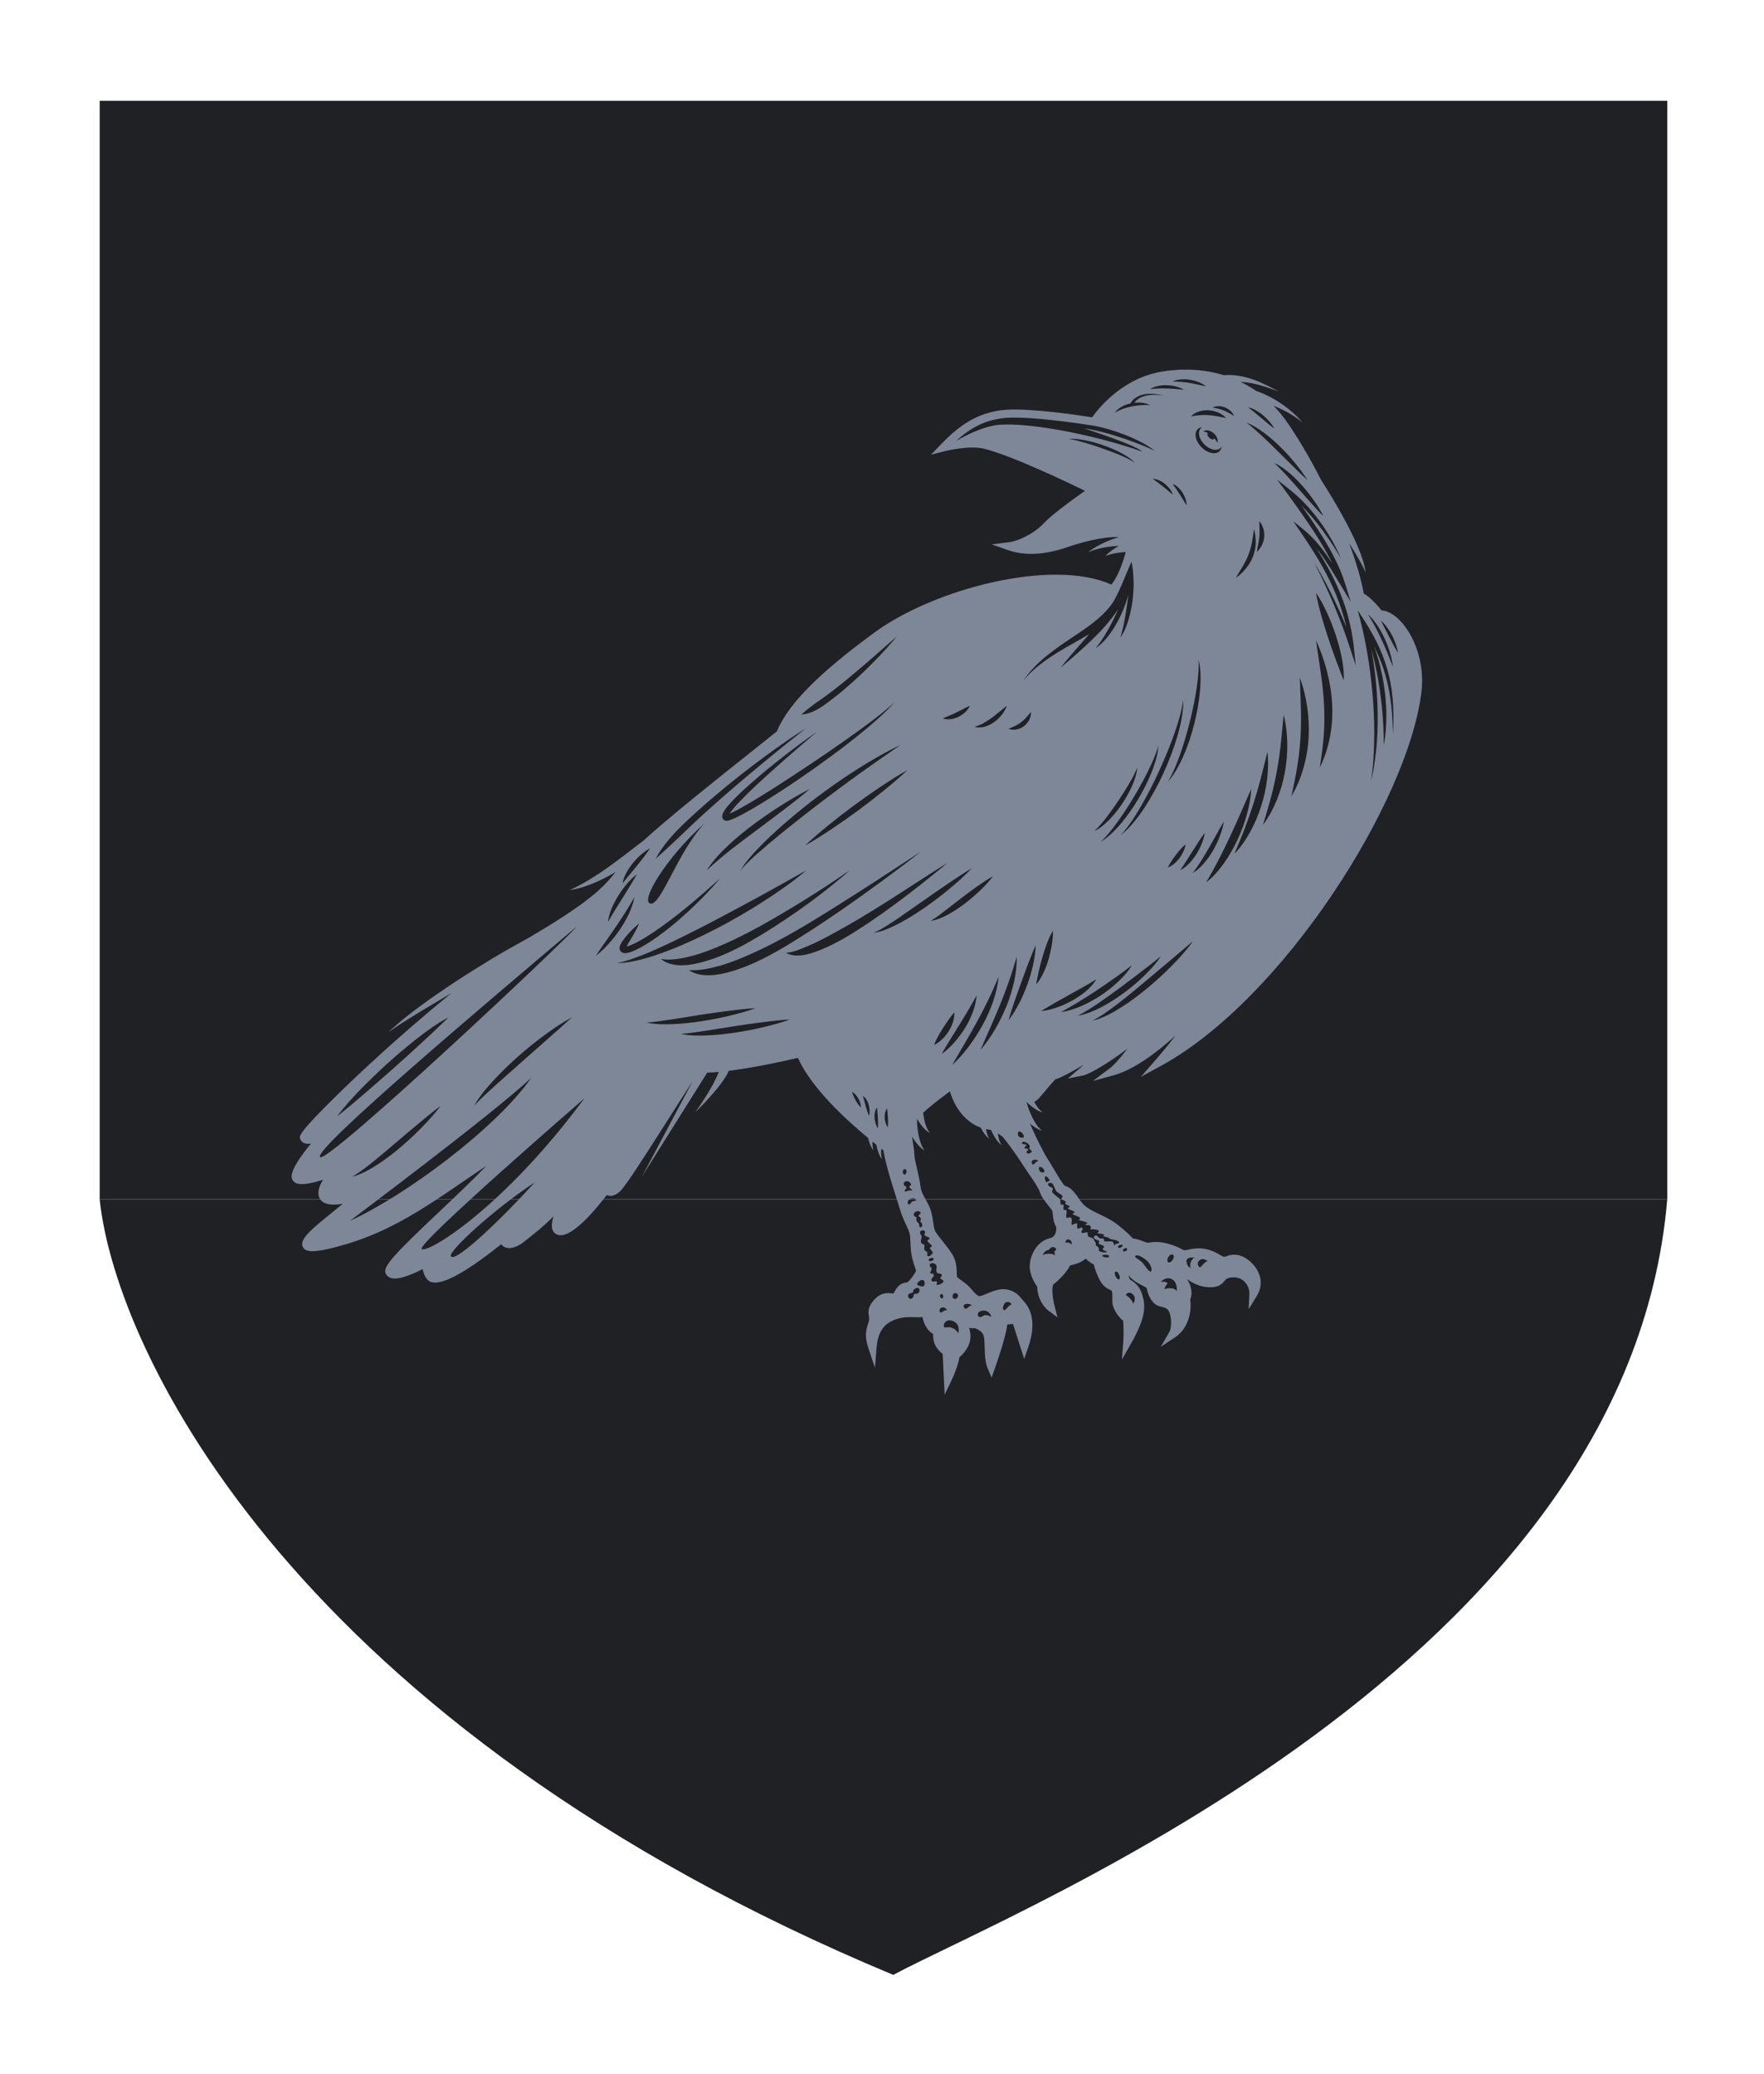 <svg width="74" height="87" viewBox="0 0 74 87" fill="none" xmlns="http://www.w3.org/2000/svg">
<g filter="url(#filter0_d)">
<rect x="4.182" y="0.228" width="65.76" height="46.081" fill="#202125"/>
<path d="M37.472 78.837C12.483 68.428 4.866 52.815 4.181 46.309H69.941C68.297 65.826 42.815 75.991 37.472 78.837Z" fill="#202125"/>
<path d="M47.86 41.168L48.692 40.714C53.819 37.917 59.08 29.608 59.63 25.021C59.783 23.744 59.285 22.594 58.722 22.021C58.469 21.762 58.2 21.616 57.956 21.604C57.825 21.44 57.496 21.052 57.21 20.895C57.093 20.258 56.874 19.529 56.593 18.773C56.654 18.872 56.715 18.971 56.776 19.071C56.959 19.376 57.141 19.68 57.288 20.009C57.24 19.649 57.113 19.303 56.976 18.97C56.908 18.802 56.831 18.639 56.755 18.475C56.675 18.313 56.596 18.152 56.512 17.993C56.344 17.675 56.17 17.361 55.988 17.053C55.806 16.745 55.62 16.44 55.428 16.142L55.427 16.143C54.949 15.208 54.439 14.344 53.973 13.679C53.807 13.443 53.626 13.226 53.433 13.026C53.456 13.035 53.478 13.043 53.502 13.052C53.704 13.135 53.903 13.231 54.094 13.342C54.285 13.453 54.47 13.576 54.638 13.724C54.499 13.549 54.335 13.391 54.162 13.245C53.989 13.098 53.805 12.964 53.611 12.841C53.417 12.719 53.214 12.608 52.998 12.514C52.9 12.471 52.799 12.432 52.695 12.398C52.487 12.253 52.269 12.126 52.042 12.016C52.192 12.024 52.345 12.043 52.495 12.072C52.69 12.11 52.884 12.163 53.077 12.223C53.269 12.284 53.459 12.355 53.65 12.423C53.47 12.33 53.292 12.233 53.108 12.145C52.924 12.056 52.736 11.975 52.539 11.908C52.164 11.78 51.755 11.702 51.335 11.738C50.554 11.497 49.694 11.438 48.79 11.579C47.093 11.842 46.074 13.137 45.816 13.504C45.323 13.426 43.315 13.123 42.249 13.186C40.97 13.261 40.157 13.93 39.471 14.641L39.055 15.072L39.634 14.924C39.645 14.921 40.675 14.663 41.302 14.826C42.488 15.133 44.754 16.215 45.517 16.587C45.071 16.901 44.129 17.579 43.801 17.935C43.393 18.378 42.728 18.695 42.32 18.745L41.6 18.835L42.286 19.075C42.984 19.319 43.815 19.28 44.754 18.957C45.303 18.769 46.221 18.503 46.946 18.528C46.903 18.541 46.859 18.554 46.817 18.567C46.604 18.636 46.399 18.719 46.203 18.817C46.008 18.915 45.817 19.025 45.651 19.163C45.847 19.074 46.052 19.019 46.258 18.977C46.465 18.937 46.673 18.911 46.88 18.901C46.897 18.9 46.914 18.9 46.931 18.9C46.722 19.02 46.528 19.16 46.365 19.323C46.62 19.225 46.883 19.179 47.144 19.161C47.17 19.159 47.197 19.159 47.224 19.157C47.094 19.651 46.865 20.241 46.621 20.52C44.14 19.405 39.191 20.691 36.668 22.542C34.326 24.259 33.064 25.538 32.589 26.677C32.369 26.857 32.01 27.142 31.563 27.498C30.205 28.576 28.134 30.221 27 31.254L27 31.253L26.262 31.82C26.015 32.008 25.767 32.194 25.514 32.374C25.262 32.556 25.002 32.726 24.738 32.889C24.471 33.051 24.198 33.201 23.908 33.333C24.224 33.29 24.533 33.193 24.83 33.075C25.128 32.956 25.416 32.813 25.692 32.653C25.738 32.626 25.783 32.599 25.828 32.571C25.328 33.217 24.676 33.88 22.121 35.37C22.121 35.37 22.12 35.37 22.12 35.37C21.609 35.649 21.097 35.938 20.596 36.241C20.094 36.544 19.596 36.855 19.107 37.178C18.617 37.502 18.132 37.832 17.659 38.18C17.185 38.527 16.722 38.892 16.294 39.294C16.775 38.959 17.273 38.653 17.772 38.349C18.162 38.114 18.554 37.882 18.947 37.651C17.755 38.615 16.667 39.579 16.064 40.125C15.133 40.967 14.255 41.804 13.591 42.479C12.51 43.577 12.549 43.669 12.598 43.785C12.632 43.868 12.697 43.927 12.785 43.956C12.861 43.982 12.952 43.981 13.048 43.965C12.631 44.469 12.178 45.102 12.239 45.408C12.257 45.497 12.314 45.572 12.398 45.616C12.629 45.739 13.131 45.622 13.551 45.485C13.388 45.746 13.275 46.057 13.431 46.302C13.591 46.552 13.995 46.558 14.38 46.493C14.199 46.642 13.976 46.825 13.707 47.042C12.915 47.682 12.563 48.035 12.707 48.31C12.824 48.533 13.177 48.588 14.567 48.174C16.422 47.621 17.927 46.59 19.384 45.592C19.717 45.363 20.057 45.131 20.401 44.903C19.849 45.482 19.12 46.171 18.449 46.806C16.519 48.63 16.05 49.128 16.178 49.415C16.219 49.506 16.294 49.572 16.396 49.605C16.723 49.71 17.357 49.426 17.734 49.23C17.75 49.358 17.798 49.506 17.909 49.651C17.953 49.707 18.037 49.779 18.187 49.795C18.82 49.866 20.164 48.883 21.026 48.188C21.075 48.257 21.135 48.294 21.179 48.314C21.441 48.43 21.793 48.25 22.015 48.06C22.064 48.018 22.132 47.965 22.211 47.904C22.446 47.719 22.802 47.441 23.218 47.022C23.125 47.322 23.113 47.582 23.264 47.716C23.322 47.766 23.422 47.824 23.576 47.807C24.158 47.745 25.053 46.652 25.453 46.125C25.475 46.136 25.497 46.145 25.522 46.151C25.671 46.19 25.837 46.128 26.016 45.965C26.234 45.767 27.022 44.539 28.111 42.827C28.468 42.266 28.812 41.725 29.059 41.348L26.931 45.351L29.668 40.991C29.817 40.988 29.98 40.978 30.152 40.962C30.123 41.042 30.088 41.124 30.05 41.204C29.972 41.37 29.884 41.535 29.788 41.697C29.599 42.023 29.39 42.341 29.169 42.651C29.442 42.385 29.704 42.108 29.954 41.816C30.08 41.67 30.2 41.518 30.314 41.358C30.408 41.222 30.501 41.086 30.573 40.916C31.601 40.788 32.822 40.527 33.472 40.372C34.048 41.655 35.506 42.977 36.419 43.734C36.426 43.763 36.432 43.793 36.44 43.822C36.482 43.978 36.543 44.132 36.64 44.255C36.602 44.132 36.596 44.008 36.603 43.886C36.658 43.931 36.712 43.974 36.761 44.014C36.773 44.075 36.786 44.135 36.802 44.195C36.844 44.351 36.906 44.505 37.002 44.627C36.957 44.479 36.956 44.329 36.971 44.182C37.002 44.206 37.03 44.228 37.055 44.249C37.186 44.948 37.441 45.744 37.613 46.276C37.67 46.452 37.719 46.605 37.749 46.711C37.824 46.974 37.932 47.207 38.019 47.395C38.079 47.525 38.131 47.638 38.152 47.716C38.182 47.826 38.185 47.904 38.19 48.046C38.194 48.149 38.2 48.276 38.216 48.463C38.242 48.748 38.32 48.971 38.376 49.135C38.398 49.197 38.425 49.274 38.427 49.305C38.398 49.401 38.167 49.719 38.084 49.774C38.063 49.788 38.046 49.791 38.004 49.798C37.932 49.809 37.833 49.825 37.718 49.922C37.632 49.994 37.578 50.089 37.535 50.165C37.518 50.195 37.493 50.239 37.476 50.259C37.461 50.258 37.439 50.255 37.421 50.252C37.255 50.231 36.945 50.19 36.638 50.557C36.396 50.848 36.425 51.042 36.45 51.199C36.463 51.285 36.473 51.353 36.439 51.449C36.303 51.841 36.273 52.085 36.441 52.585L36.705 53.374L36.771 52.544C36.823 51.886 37.06 51.527 37.563 51.346C37.868 51.236 38.122 51.243 38.368 51.25C38.483 51.253 38.595 51.256 38.704 51.246C38.726 51.416 38.798 51.594 38.909 51.742C38.981 51.837 39.062 51.909 39.146 51.953C39.131 52.383 39.307 52.593 39.546 52.795L39.628 54.504L39.919 53.895C39.93 53.872 40.176 53.354 40.251 52.929C40.569 52.647 40.836 52.232 40.652 51.697C40.733 51.715 40.816 51.722 40.894 51.708C40.983 51.74 41.203 51.837 41.261 52.018C41.299 52.136 41.303 52.326 41.308 52.526C41.315 52.809 41.322 53.128 41.427 53.38L41.597 53.787L41.744 53.371C41.827 53.137 42.198 52.07 42.255 51.557C42.327 51.551 42.414 51.543 42.496 51.534C42.566 51.761 42.692 52.157 42.809 52.515L42.966 52.995L43.132 52.518C43.571 51.251 43.081 50.724 42.92 50.551C42.911 50.541 42.904 50.534 42.898 50.527C42.886 50.512 42.873 50.497 42.86 50.48C42.755 50.35 42.579 50.133 42.186 50.08C41.928 50.045 41.653 50.159 41.41 50.259C41.303 50.304 41.142 50.372 41.092 50.365C40.999 50.353 40.917 50.264 40.791 50.12C40.746 50.069 40.7 50.016 40.648 49.962C40.555 49.867 40.444 49.788 40.347 49.718C40.273 49.666 40.162 49.587 40.147 49.556C40.14 49.528 40.139 49.465 40.137 49.404C40.133 49.225 40.127 48.954 39.995 48.696C39.903 48.515 39.724 48.291 39.55 48.073C39.414 47.902 39.26 47.709 39.222 47.62C39.183 47.529 39.167 47.414 39.149 47.281C39.128 47.126 39.104 46.952 39.038 46.751C38.985 46.586 38.907 46.447 38.831 46.314C38.731 46.137 38.637 45.969 38.613 45.755C38.589 45.534 38.524 45.257 38.467 45.013C38.416 44.795 38.364 44.571 38.362 44.473C38.361 44.335 38.33 44.136 38.291 43.884C38.281 43.819 38.271 43.748 38.26 43.678C38.309 43.756 38.362 43.832 38.418 43.905C38.523 44.039 38.639 44.174 38.784 44.26C38.683 44.128 38.631 43.974 38.585 43.82C38.541 43.666 38.511 43.508 38.492 43.351C38.474 43.208 38.467 43.066 38.471 42.929C38.514 43.002 38.56 43.074 38.61 43.144C38.721 43.296 38.853 43.44 39.013 43.528C38.898 43.388 38.837 43.222 38.794 43.056C38.763 42.931 38.743 42.803 38.727 42.673C39.028 42.396 39.383 42.128 39.64 41.933C39.723 41.87 39.791 41.819 39.848 41.775C40.163 42.823 40.826 43.185 41.142 43.301C41.16 43.335 41.178 43.37 41.198 43.403C41.279 43.542 41.378 43.676 41.503 43.769C41.423 43.642 41.384 43.501 41.36 43.36L41.576 43.398C41.617 43.49 41.661 43.582 41.712 43.67C41.792 43.809 41.892 43.943 42.017 44.036C41.934 43.904 41.895 43.758 41.871 43.612C41.867 43.588 41.864 43.563 41.862 43.539C41.894 43.562 41.924 43.584 41.951 43.603C41.994 43.633 42.044 43.669 42.056 43.68C42.145 43.774 42.588 44.356 42.859 44.785C42.951 44.931 43.057 45.085 43.159 45.234C43.36 45.527 43.569 45.83 43.622 46.002C43.68 46.191 43.839 46.39 43.978 46.566C44.044 46.648 44.133 46.759 44.149 46.801C44.152 46.827 44.155 46.856 44.158 46.889C44.173 47.045 44.195 47.274 44.311 47.477C44.325 47.869 44.109 47.922 44.036 47.94C43.656 48.033 43.364 48.351 43.238 48.813C43.137 49.185 43.228 49.575 43.511 49.971C43.527 50.627 43.957 50.955 43.975 50.969L44.362 51.257L44.241 50.79C44.135 50.382 44.116 49.923 44.202 49.863C44.403 49.722 44.767 49.339 44.892 49.078C45.196 49.018 45.409 48.91 45.544 48.795C45.638 48.885 45.764 48.986 45.889 49.043C45.91 49.158 45.965 49.332 46.083 49.594C46.241 49.946 46.433 50.039 46.56 50.1C46.619 50.129 46.633 50.137 46.637 50.148C46.667 50.224 46.665 50.333 46.663 50.44C46.661 50.54 46.658 50.645 46.682 50.741C46.73 50.938 46.892 51.216 47.117 51.401C47.127 51.562 47.147 51.953 47.122 52.272L47.064 53.026L47.439 52.37C48.102 51.211 48.048 50.752 47.919 50.312C47.808 49.936 47.591 49.793 47.462 49.707C47.439 49.693 47.409 49.672 47.402 49.666C47.384 49.642 47.36 49.574 47.336 49.482C47.382 49.539 47.434 49.603 47.509 49.666C47.645 49.781 47.825 49.873 47.957 49.94C48.006 49.965 48.065 49.995 48.093 50.013C48.1 50.031 48.11 50.07 48.117 50.099C48.146 50.21 48.189 50.378 48.315 50.552C48.459 50.751 48.599 50.783 48.722 50.811C48.799 50.829 48.866 50.844 48.956 50.906C49.14 51.031 49.179 51.651 49.056 51.867L48.697 52.491L49.297 52.093C49.914 51.682 49.99 50.891 49.929 50.516C50.053 50.198 49.947 49.867 49.792 49.649C50.014 49.809 50.322 49.982 50.719 49.994C51.103 50.005 51.235 49.886 51.358 49.739C51.429 49.656 51.48 49.595 51.7 49.58C51.898 49.566 52.066 49.624 52.2 49.754C52.355 49.906 52.419 50.114 52.412 50.255L52.382 50.913L52.727 50.352C52.913 50.05 52.939 49.72 52.803 49.4C52.638 49.01 52.256 48.715 51.983 48.654C51.726 48.597 51.572 48.651 51.461 48.69C51.395 48.713 51.37 48.721 51.342 48.715C51.293 48.703 51.238 48.671 51.169 48.631C51.047 48.559 50.881 48.461 50.608 48.397C50.289 48.323 50.002 48.383 49.813 48.423C49.762 48.434 49.699 48.447 49.684 48.447C49.667 48.443 49.617 48.417 49.577 48.396C49.449 48.33 49.256 48.229 48.922 48.149C48.584 48.068 48.378 48.096 48.241 48.115C48.18 48.124 48.136 48.13 48.109 48.122C48.07 48.111 48.017 48.09 47.96 48.069C47.822 48.016 47.669 47.957 47.532 47.954C47.434 47.849 47.218 47.632 46.908 47.389C46.632 47.174 46.391 47.059 46.157 46.948C46.02 46.884 45.879 46.816 45.728 46.728C45.469 46.577 45.378 46.445 45.262 46.278C45.207 46.198 45.145 46.108 45.06 46.009C44.905 45.828 44.807 45.785 44.713 45.754C44.674 45.741 44.66 45.737 44.613 45.678C44.514 45.555 44.342 45.264 44.19 45.007C44.093 44.844 44.002 44.69 43.929 44.576C43.751 44.3 43.424 43.623 43.306 43.352C43.273 43.275 43.239 43.202 43.204 43.127C43.225 43.144 43.245 43.162 43.266 43.178C43.402 43.281 43.549 43.38 43.711 43.425C43.579 43.325 43.489 43.189 43.405 43.052C43.322 42.914 43.253 42.769 43.194 42.623C43.14 42.49 43.096 42.354 43.064 42.221C43.125 42.28 43.188 42.339 43.254 42.392C43.401 42.511 43.565 42.616 43.742 42.66C43.595 42.554 43.494 42.41 43.41 42.26C43.401 42.244 43.393 42.228 43.385 42.212C43.4 42.208 43.415 42.202 43.429 42.195C43.525 42.146 43.624 42.027 43.804 41.81C43.926 41.663 44.076 41.483 44.265 41.277C44.518 41.203 45.018 40.926 45.461 40.664C45.408 40.713 45.35 40.764 45.288 40.817L44.793 41.24L45.431 41.113C45.706 41.058 46.54 40.567 47.299 39.984C47.029 40.337 46.745 40.668 46.559 40.808L45.852 41.34L46.706 41.108C47.576 40.871 48.551 40.127 49.31 39.441C49.077 39.747 48.801 40.088 48.481 40.455L47.86 41.168ZM43.678 38.404C43.875 38.285 44.066 38.173 44.259 38.063C44.451 37.953 44.644 37.845 44.836 37.738L45.413 37.417C45.605 37.309 45.795 37.202 45.987 37.074C45.878 37.28 45.709 37.446 45.535 37.593C45.358 37.739 45.167 37.866 44.968 37.976C44.769 38.086 44.562 38.18 44.347 38.256C44.132 38.331 43.909 38.393 43.678 38.404ZM43.096 37.299C43 37.563 42.889 37.821 42.76 38.072C42.63 38.321 42.488 38.565 42.312 38.789C42.386 38.514 42.474 38.251 42.563 37.988C42.654 37.725 42.746 37.465 42.841 37.206L43.13 36.429C43.233 36.171 43.326 35.91 43.445 35.651C43.437 35.935 43.397 36.215 43.335 36.49C43.273 36.765 43.193 37.035 43.096 37.299ZM43.757 45.177C43.605 45.208 43.533 44.982 43.607 44.95C43.706 44.908 43.91 45.145 43.757 45.177ZM43.131 44.202C43.103 44.164 43.012 44.198 42.98 44.154C42.948 44.109 43.078 44.051 43.061 44.018C43.044 43.984 42.861 44.02 42.874 43.941C42.893 43.82 43.127 43.947 43.173 44.02C43.22 44.092 43.178 44.115 43.187 44.175C43.196 44.234 43.308 44.272 43.285 44.306C43.261 44.34 43.149 44.432 43.083 44.366C43.017 44.3 43.158 44.24 43.131 44.202ZM38.786 47.809C38.827 47.864 39.001 47.898 38.999 47.945C38.997 47.991 38.914 47.987 38.91 48.047C38.905 48.106 39.116 48.227 39.093 48.272C39.069 48.316 39.019 48.306 39.01 48.353C39.002 48.4 39.125 48.467 39.125 48.54C39.125 48.612 38.979 48.725 38.924 48.687C38.868 48.649 38.923 48.6 38.898 48.53C38.873 48.459 38.839 48.524 38.792 48.441C38.745 48.358 38.798 48.285 38.775 48.222C38.751 48.158 38.69 48.224 38.641 48.118C38.593 48.012 38.71 47.897 38.639 47.806C38.569 47.714 38.571 47.642 38.689 47.604C38.713 47.596 38.788 47.602 38.807 47.676C38.827 47.749 38.746 47.753 38.786 47.809ZM40.187 50.311C40.215 50.395 40.118 50.526 40.013 50.473C39.982 50.457 39.94 50.416 39.973 50.312C40.007 50.206 40.158 50.228 40.187 50.311ZM39.947 51.701C39.763 51.625 39.669 51.716 39.605 51.662C39.553 51.619 39.626 51.288 39.969 51.409C40.312 51.53 40.2 51.93 40.2 51.93C40.2 51.93 40.131 51.777 39.947 51.701ZM39.445 51.047C39.391 51.025 39.402 50.883 39.487 50.855C39.572 50.826 39.64 50.832 39.739 50.953C39.569 50.942 39.531 51.083 39.445 51.047ZM39.495 50.283C39.571 50.253 39.599 50.467 39.528 50.465C39.458 50.464 39.358 50.337 39.495 50.283ZM39.289 49.353C39.32 49.455 39.473 49.387 39.505 49.467C39.537 49.548 39.38 49.609 39.469 49.647C39.559 49.685 39.659 49.747 39.484 49.845C39.31 49.943 39.27 49.875 39.291 49.845C39.312 49.816 39.352 49.714 39.203 49.752C39.055 49.791 39.04 49.65 39.127 49.584C39.214 49.519 39.171 49.406 39.086 49.421C39.001 49.436 39.016 49.377 39.066 49.279C39.117 49.181 39.026 49.149 39.002 49.094C38.979 49.039 39.047 48.973 39.125 48.983C39.206 48.994 39.267 49.023 39.288 49.104C39.309 49.185 39.258 49.25 39.289 49.353ZM38.734 49.7C38.837 49.762 38.783 49.967 38.709 49.964C38.636 49.961 38.485 49.923 38.474 49.865C38.465 49.817 38.632 49.638 38.734 49.7ZM38.301 50.171C38.307 50.089 38.48 49.956 38.553 50.057C38.627 50.159 38.503 50.284 38.443 50.27C38.384 50.256 38.338 50.264 38.327 50.355C38.316 50.445 38.188 50.546 38.112 50.423C38.069 50.355 38.098 50.273 38.174 50.247C38.251 50.222 38.296 50.253 38.301 50.171ZM38.962 48.86C38.938 48.779 39.136 48.719 39.168 48.794C39.2 48.868 38.989 48.953 38.962 48.86ZM38.537 47.005C38.56 47.059 38.599 47.044 38.625 47.099C38.65 47.154 38.594 47.201 38.609 47.237C38.625 47.274 38.677 47.277 38.688 47.38C38.698 47.484 38.573 47.518 38.565 47.429C38.556 47.34 38.553 47.314 38.485 47.259C38.417 47.204 38.455 47.121 38.444 47.076C38.432 47.031 38.321 47.031 38.332 46.931C38.343 46.83 38.514 46.756 38.596 46.834C38.682 46.915 38.514 46.952 38.537 47.005ZM38.416 46.362C38.37 46.387 38.316 46.367 38.263 46.4C38.21 46.433 38.193 46.555 38.103 46.505C38.072 46.487 38.033 46.347 38.206 46.283C38.38 46.218 38.462 46.336 38.416 46.362ZM38.26 45.934C38.235 45.956 38.178 45.903 38.062 45.959C37.946 46.016 37.926 45.932 37.974 45.903C38.023 45.875 38.051 45.784 37.983 45.758C37.914 45.733 37.851 45.598 37.998 45.554C38.154 45.509 38.221 45.662 38.217 45.699C38.215 45.736 38.147 45.741 38.144 45.781C38.141 45.821 38.286 45.911 38.26 45.934ZM37.112 42.893C37.108 42.824 37.111 42.755 37.126 42.685C37.142 42.617 37.167 42.547 37.218 42.495C37.22 42.567 37.226 42.63 37.232 42.694L37.248 42.884C37.255 43.012 37.264 43.141 37.242 43.282C37.198 43.224 37.172 43.16 37.15 43.095C37.13 43.029 37.117 42.961 37.112 42.893ZM36.647 35.124C36.84 35.048 37.016 34.945 37.19 34.836C37.364 34.729 37.533 34.614 37.703 34.5C38.04 34.268 38.375 34.032 38.711 33.796C39.047 33.56 39.383 33.324 39.725 33.094C40.066 32.862 40.409 32.634 40.767 32.42C40.48 32.722 40.17 32.999 39.852 33.263C39.535 33.529 39.206 33.78 38.867 34.019C38.528 34.256 38.179 34.482 37.812 34.681C37.63 34.781 37.443 34.873 37.249 34.955C37.057 35.032 36.856 35.105 36.647 35.124ZM35.735 41.8C35.8 41.825 35.851 41.871 35.896 41.92C35.941 41.968 35.977 42.022 36.008 42.078C36.039 42.135 36.065 42.194 36.084 42.256C36.102 42.318 36.117 42.382 36.115 42.451C36.064 42.404 36.025 42.354 35.988 42.303C35.951 42.251 35.918 42.198 35.889 42.144C35.859 42.089 35.832 42.034 35.807 41.978C35.781 41.921 35.759 41.864 35.735 41.8ZM36.458 42.801C36.388 42.661 36.352 42.522 36.313 42.385L36.258 42.179C36.24 42.111 36.221 42.043 36.194 41.969C36.264 42.007 36.315 42.071 36.356 42.137C36.397 42.204 36.424 42.276 36.444 42.349C36.464 42.423 36.476 42.497 36.479 42.573C36.482 42.648 36.479 42.725 36.458 42.801ZM34.926 35.615C34.627 35.763 34.319 35.897 33.993 35.995C33.829 36.042 33.659 36.076 33.484 36.081C33.397 36.084 33.307 36.077 33.22 36.059C33.133 36.041 33.047 36.012 32.978 35.958C33.149 35.959 33.297 35.91 33.446 35.86C33.593 35.808 33.738 35.748 33.884 35.686C34.177 35.565 34.463 35.418 34.747 35.267C35.314 34.96 35.881 34.639 36.438 34.298C36.996 33.958 37.546 33.603 38.097 33.248C38.647 32.893 39.195 32.531 39.758 32.19L38.992 32.811C38.736 33.016 38.479 33.22 38.218 33.42C37.698 33.822 37.167 34.211 36.623 34.584C36.077 34.954 35.524 35.319 34.926 35.615ZM29.731 39.428C29.633 39.431 29.537 39.437 29.439 39.438L29.147 39.435C29.05 39.432 28.952 39.422 28.855 39.413C28.758 39.405 28.661 39.383 28.567 39.364L28.712 39.352C28.76 39.348 28.807 39.347 28.855 39.339C28.951 39.325 29.046 39.319 29.14 39.303L29.425 39.262C29.519 39.246 29.614 39.233 29.708 39.219L30.843 39.039C31.223 38.981 31.602 38.924 31.984 38.877C32.366 38.828 32.749 38.784 33.137 38.762C32.772 38.895 32.398 38.997 32.022 39.086C31.646 39.176 31.266 39.249 30.884 39.308C30.504 39.364 30.118 39.408 29.731 39.428ZM26.549 32.202C26.649 32.08 26.759 31.964 26.878 31.859C26.997 31.755 27.125 31.657 27.271 31.588C27.181 31.722 27.088 31.844 26.994 31.968C26.9 32.091 26.805 32.211 26.707 32.331L26.414 32.686C26.316 32.804 26.217 32.92 26.122 33.049C26.138 32.887 26.206 32.735 26.282 32.596C26.359 32.456 26.45 32.325 26.549 32.202ZM39.817 34.336C39.698 34.403 39.572 34.462 39.446 34.516C39.317 34.564 39.184 34.611 39.046 34.623C39.282 34.484 39.488 34.322 39.699 34.158L40.331 33.669C40.542 33.506 40.757 33.346 40.976 33.191C41.197 33.037 41.419 32.885 41.66 32.752C41.494 32.971 41.306 33.167 41.112 33.356C40.916 33.543 40.712 33.72 40.496 33.885C40.281 34.049 40.056 34.202 39.817 34.336ZM39.974 38.883C39.929 39.016 39.869 39.145 39.793 39.262C39.718 39.379 39.63 39.488 39.53 39.585C39.429 39.681 39.319 39.77 39.184 39.831C39.235 39.693 39.296 39.572 39.36 39.455C39.425 39.338 39.492 39.225 39.563 39.115C39.635 39.006 39.706 38.897 39.783 38.789C39.86 38.681 39.935 38.572 40.032 38.461C40.043 38.607 40.017 38.749 39.974 38.883ZM41.319 26.48C41.175 26.519 41.022 26.527 40.881 26.489C41.021 26.443 41.143 26.393 41.26 26.331C41.377 26.267 41.486 26.195 41.594 26.117C41.81 25.959 42.009 25.78 42.237 25.6C42.191 25.739 42.115 25.864 42.027 25.978C41.937 26.092 41.833 26.195 41.715 26.282C41.595 26.367 41.462 26.437 41.319 26.48ZM40.69 25.603C40.643 25.709 40.571 25.798 40.489 25.875C40.406 25.953 40.312 26.017 40.21 26.067C40.108 26.118 39.996 26.151 39.883 26.166C39.769 26.181 39.651 26.17 39.544 26.132C39.651 26.085 39.748 26.054 39.843 26.011C39.937 25.97 40.029 25.931 40.12 25.884L40.396 25.745C40.489 25.697 40.584 25.648 40.69 25.603ZM26.391 35.671C26.624 35.587 26.856 35.453 27.08 35.317C27.305 35.179 27.526 35.031 27.742 34.876C27.958 34.72 28.172 34.561 28.382 34.397C28.591 34.231 28.799 34.064 29.005 33.892C29.416 33.549 29.817 33.194 30.219 32.836C29.869 33.244 29.499 33.636 29.109 34.009C28.915 34.196 28.717 34.379 28.512 34.555C28.308 34.732 28.1 34.905 27.884 35.069C27.669 35.233 27.448 35.391 27.219 35.539C26.986 35.683 26.753 35.824 26.481 35.925C26.412 35.95 26.342 35.973 26.249 35.981C26.239 35.983 26.223 35.982 26.21 35.981C26.196 35.98 26.186 35.981 26.166 35.977C26.148 35.973 26.131 35.968 26.114 35.962C26.092 35.952 26.069 35.936 26.05 35.92C26.033 35.902 26.018 35.878 26.006 35.855C25.998 35.834 25.994 35.811 25.991 35.789C25.99 35.753 25.994 35.717 26.001 35.696C26.005 35.683 26.008 35.67 26.012 35.659L26.024 35.629C26.033 35.608 26.042 35.592 26.052 35.575C26.07 35.539 26.09 35.511 26.109 35.48C26.15 35.421 26.191 35.365 26.235 35.312C26.409 35.102 26.596 34.908 26.811 34.734C26.707 34.99 26.566 35.223 26.429 35.45C26.395 35.507 26.361 35.562 26.331 35.617C26.314 35.645 26.299 35.675 26.286 35.702C26.319 35.694 26.355 35.684 26.391 35.671ZM29.646 32.513C29.892 32.118 30.216 31.773 30.555 31.455C30.895 31.138 31.255 30.843 31.627 30.567C31.999 30.29 32.383 30.03 32.773 29.782C33.164 29.535 33.563 29.3 33.978 29.089C33.626 29.393 33.261 29.676 32.894 29.956C32.527 30.235 32.159 30.51 31.79 30.785C31.422 31.06 31.054 31.333 30.693 31.616C30.333 31.901 29.98 32.19 29.646 32.513ZM30.722 30.077C30.848 30.018 30.975 29.95 31.1 29.881C31.351 29.741 31.599 29.592 31.845 29.441C32.339 29.14 32.825 28.826 33.309 28.508C33.795 28.192 34.274 27.866 34.753 27.54C35.23 27.211 35.707 26.88 36.174 26.537C36.408 26.367 36.639 26.193 36.868 26.014C36.982 25.924 37.094 25.833 37.204 25.739C37.315 25.645 37.424 25.549 37.525 25.445C37.342 25.671 37.13 25.873 36.916 26.071C36.701 26.268 36.479 26.456 36.255 26.642C35.805 27.012 35.345 27.368 34.876 27.713C33.94 28.404 32.978 29.059 31.986 29.672C31.737 29.823 31.485 29.972 31.228 30.113C31.099 30.183 30.968 30.252 30.832 30.315C30.763 30.346 30.694 30.376 30.614 30.402C30.594 30.408 30.573 30.414 30.549 30.419C30.524 30.424 30.499 30.43 30.454 30.426C30.446 30.425 30.428 30.421 30.415 30.417C30.407 30.415 30.396 30.41 30.388 30.405C30.379 30.402 30.369 30.394 30.358 30.385C30.335 30.364 30.334 30.357 30.324 30.343C30.316 30.33 30.311 30.317 30.307 30.305C30.298 30.278 30.297 30.259 30.297 30.237C30.298 30.22 30.3 30.199 30.303 30.186C30.316 30.127 30.338 30.088 30.358 30.05C30.38 30.013 30.401 29.98 30.424 29.947C30.47 29.883 30.518 29.824 30.567 29.767C30.665 29.654 30.767 29.548 30.871 29.443C31.078 29.235 31.294 29.039 31.514 28.846C31.951 28.46 32.403 28.093 32.861 27.735C33.32 27.378 33.785 27.03 34.264 26.699C33.381 27.454 32.5 28.211 31.656 29.003C31.446 29.202 31.24 29.403 31.041 29.61C30.942 29.713 30.845 29.819 30.756 29.927C30.712 29.981 30.669 30.037 30.631 30.092C30.623 30.103 30.615 30.116 30.607 30.128C30.646 30.112 30.684 30.095 30.722 30.077ZM31.377 32.066C31.49 31.926 31.611 31.793 31.733 31.662C31.98 31.401 32.236 31.15 32.501 30.908C32.763 30.664 33.036 30.432 33.309 30.201C33.584 29.972 33.865 29.75 34.148 29.53C34.719 29.098 35.302 28.682 35.907 28.299C36.51 27.913 37.132 27.555 37.778 27.248C37.188 27.652 36.603 28.058 36.026 28.474C35.739 28.683 35.449 28.89 35.165 29.105C34.879 29.316 34.594 29.528 34.313 29.747C34.03 29.961 33.75 30.18 33.471 30.401C33.19 30.619 32.916 30.845 32.639 31.069C32.366 31.295 32.092 31.522 31.826 31.758C31.691 31.874 31.561 31.994 31.433 32.117C31.305 32.241 31.179 32.366 31.074 32.511C31.153 32.349 31.265 32.206 31.377 32.066ZM34.781 30.592C35.127 30.312 35.479 30.039 35.838 29.775C36.197 29.511 36.562 29.256 36.931 29.007C37.302 28.759 37.677 28.519 38.068 28.301C37.743 28.61 37.402 28.898 37.056 29.178C36.709 29.458 36.357 29.731 35.999 29.995C35.641 30.259 35.276 30.515 34.906 30.762C34.536 31.01 34.16 31.251 33.768 31.47C34.093 31.16 34.434 30.872 34.781 30.592ZM35.646 32.503C35.087 33.005 34.495 33.469 33.888 33.912C33.28 34.354 32.655 34.772 32.013 35.167C31.368 35.557 30.704 35.932 29.982 36.192C29.621 36.321 29.248 36.426 28.859 36.474C28.762 36.487 28.663 36.487 28.565 36.491C28.465 36.483 28.367 36.484 28.268 36.461C28.074 36.427 27.875 36.357 27.732 36.221C27.922 36.261 28.102 36.255 28.279 36.238C28.368 36.234 28.457 36.214 28.544 36.204L28.676 36.178C28.72 36.17 28.764 36.162 28.808 36.15C29.158 36.075 29.504 35.958 29.844 35.825C30.525 35.556 31.192 35.23 31.842 34.873C32.168 34.693 32.492 34.507 32.812 34.317C33.135 34.13 33.452 33.932 33.771 33.737C34.087 33.539 34.403 33.338 34.715 33.133C35.029 32.929 35.338 32.718 35.646 32.503ZM29.581 36.65C29.801 36.611 30.017 36.559 30.234 36.499C30.666 36.373 31.087 36.199 31.505 36.013C31.923 35.827 32.334 35.621 32.742 35.404C33.149 35.187 33.548 34.952 33.947 34.715C34.742 34.237 35.524 33.735 36.309 33.235C37.09 32.73 37.87 32.222 38.647 31.711C37.913 32.284 37.166 32.84 36.41 33.384C35.656 33.931 34.888 34.459 34.106 34.97C33.322 35.474 32.529 35.981 31.669 36.376C31.238 36.57 30.79 36.737 30.318 36.838C30.084 36.889 29.84 36.919 29.594 36.905C29.351 36.89 29.099 36.833 28.9 36.691C29.14 36.708 29.361 36.687 29.581 36.65ZM36.751 23.663C36.449 23.976 36.136 24.278 35.813 24.57L35.568 24.787L35.32 25C35.151 25.139 34.98 25.275 34.804 25.406C34.718 25.474 34.627 25.535 34.538 25.6C34.449 25.665 34.354 25.721 34.256 25.773C34.062 25.878 33.845 25.957 33.617 25.974C33.785 25.816 33.952 25.692 34.122 25.561C34.207 25.496 34.296 25.439 34.383 25.376C34.47 25.315 34.559 25.256 34.645 25.191C34.818 25.065 34.987 24.931 35.156 24.799L35.408 24.598L35.658 24.392C35.99 24.117 36.318 23.835 36.646 23.552L37.622 22.693C37.349 23.031 37.054 23.351 36.751 23.663ZM33.817 26.54C33.268 26.974 32.724 27.411 32.185 27.854L31.38 28.523C31.246 28.635 31.114 28.748 30.982 28.862C30.849 28.974 30.716 29.087 30.584 29.202C30.32 29.428 30.061 29.66 29.8 29.892C29.54 30.123 29.284 30.358 29.032 30.598C28.53 31.082 28.03 31.552 27.504 32.024C27.588 31.868 27.678 31.714 27.783 31.572C27.835 31.501 27.887 31.429 27.941 31.359C27.997 31.291 28.053 31.224 28.11 31.156C28.339 30.888 28.589 30.64 28.846 30.401C29.359 29.922 29.888 29.462 30.43 29.018C30.699 28.794 30.974 28.577 31.25 28.363C31.389 28.256 31.527 28.148 31.666 28.043L32.088 27.729C32.651 27.314 33.225 26.914 33.817 26.54ZM29.549 30.542C28.404 31.776 27.736 33.987 27.286 33.902C26.835 33.818 27.963 31.947 29.549 30.542ZM26.291 33.082C26.421 32.932 26.56 32.788 26.723 32.671C26.623 32.844 26.522 33.01 26.421 33.176L26.115 33.67L25.808 34.162C25.706 34.327 25.605 34.49 25.514 34.668C25.522 34.466 25.589 34.272 25.665 34.089C25.743 33.905 25.837 33.73 25.942 33.562C26.047 33.394 26.163 33.233 26.291 33.082ZM25.834 34.877C25.973 34.674 26.106 34.469 26.239 34.262C26.368 34.054 26.491 33.842 26.617 33.623C26.57 33.871 26.485 34.11 26.378 34.339C26.271 34.566 26.144 34.785 26.003 34.992C25.861 35.199 25.706 35.397 25.538 35.582C25.37 35.768 25.191 35.945 24.99 36.097C25.128 35.887 25.27 35.684 25.413 35.483L25.834 34.877ZM26.935 36.066C27.277 35.932 27.613 35.779 27.948 35.625C28.615 35.311 29.273 34.977 29.929 34.635C30.584 34.294 31.233 33.942 31.883 33.589C32.532 33.232 33.178 32.871 33.827 32.506C33.258 32.988 32.645 33.415 32.018 33.816C31.392 34.219 30.746 34.592 30.085 34.937C29.424 35.28 28.749 35.6 28.051 35.868C27.703 36.003 27.348 36.124 26.987 36.223C26.625 36.317 26.254 36.401 25.88 36.395C26.246 36.327 26.593 36.202 26.935 36.066ZM27.27 38.878C27.318 38.874 27.365 38.873 27.413 38.865C27.509 38.85 27.604 38.845 27.698 38.829L27.983 38.788C28.077 38.772 28.172 38.76 28.266 38.745L29.401 38.565C29.781 38.507 30.16 38.45 30.542 38.403C30.924 38.354 31.307 38.31 31.695 38.288C31.329 38.422 30.956 38.523 30.58 38.612C30.204 38.702 29.824 38.775 29.442 38.834C29.061 38.892 28.675 38.936 28.288 38.955C28.19 38.958 28.094 38.964 27.997 38.965L27.704 38.961C27.607 38.958 27.509 38.948 27.412 38.94C27.315 38.931 27.218 38.909 27.124 38.891L27.27 38.878ZM36.826 43.325C36.781 43.26 36.753 43.189 36.73 43.117C36.708 43.045 36.694 42.97 36.689 42.894C36.684 42.818 36.686 42.741 36.702 42.664C36.719 42.589 36.746 42.511 36.8 42.452C36.799 42.531 36.803 42.601 36.809 42.672L36.825 42.884C36.833 43.026 36.845 43.17 36.826 43.325ZM37.958 45.042C38.072 45.039 38.035 45.286 37.939 45.266C37.843 45.246 37.845 45.045 37.958 45.042ZM39.504 40.207C39.622 39.992 39.747 39.789 39.872 39.587L40.246 38.986C40.372 38.786 40.49 38.584 40.611 38.381C40.732 38.178 40.843 37.971 40.97 37.759C40.951 38.003 40.89 38.244 40.803 38.473C40.715 38.7 40.607 38.921 40.478 39.128C40.349 39.335 40.204 39.531 40.044 39.714C39.882 39.896 39.707 40.067 39.504 40.207ZM40.474 39.76C40.65 39.459 40.821 39.158 40.987 38.854C41.155 38.551 41.31 38.243 41.463 37.931C41.616 37.619 41.748 37.3 41.892 36.974C41.858 37.326 41.776 37.676 41.66 38.012C41.541 38.346 41.398 38.673 41.226 38.984C41.056 39.296 40.864 39.595 40.653 39.879C40.439 40.161 40.21 40.432 39.945 40.67C40.12 40.361 40.299 40.062 40.474 39.76ZM41.134 40.034C41.274 39.708 41.418 39.39 41.557 39.071C41.698 38.752 41.833 38.433 41.965 38.112C42.097 37.792 42.216 37.467 42.332 37.141C42.449 36.813 42.545 36.481 42.65 36.141C42.657 36.496 42.615 36.852 42.537 37.199C42.456 37.545 42.352 37.886 42.217 38.214C42.082 38.542 41.926 38.862 41.748 39.168C41.568 39.473 41.371 39.769 41.134 40.034ZM42.303 26.57C42.355 26.543 42.406 26.53 42.454 26.508C42.502 26.486 42.549 26.47 42.592 26.445C42.68 26.404 42.759 26.353 42.833 26.296C42.908 26.239 42.978 26.175 43.045 26.102C43.112 26.028 43.177 25.95 43.248 25.861C43.258 25.976 43.227 26.088 43.178 26.191C43.127 26.294 43.051 26.386 42.957 26.458C42.864 26.529 42.754 26.581 42.639 26.598C42.526 26.621 42.409 26.608 42.303 26.57ZM42.745 43.46C42.856 43.434 43.067 43.725 42.869 43.723C42.671 43.721 42.669 43.477 42.745 43.46ZM43.303 44.829C43.195 44.642 43.467 44.591 43.561 44.693C43.462 44.701 43.35 44.908 43.303 44.829ZM42.917 24.565C43.152 24.211 43.449 23.897 43.774 23.62C44.1 23.342 44.45 23.095 44.802 22.857C45.155 22.62 45.51 22.39 45.838 22.136C46.164 21.881 46.46 21.602 46.678 21.283L46.679 21.284C46.772 21.127 46.858 20.966 46.933 20.801C46.977 20.701 47.02 20.6 47.068 20.501C47.107 20.398 47.153 20.298 47.196 20.195C47.236 20.091 47.28 19.989 47.327 19.884C47.369 19.778 47.413 19.673 47.469 19.566C47.524 19.834 47.548 20.107 47.553 20.38C47.561 20.653 47.541 20.926 47.509 21.197C47.474 21.469 47.419 21.737 47.34 22C47.261 22.262 47.158 22.522 46.997 22.745C47.081 22.486 47.136 22.226 47.185 21.963C47.234 21.7 47.272 21.436 47.306 21.171C47.318 21.098 47.327 21.023 47.335 20.949C47.331 20.962 47.328 20.974 47.325 20.986C47.244 21.266 47.142 21.541 47.018 21.806C46.893 22.07 46.751 22.327 46.578 22.565C46.407 22.803 46.206 23.025 45.963 23.189C46.148 22.964 46.303 22.726 46.445 22.479C46.514 22.354 46.585 22.232 46.647 22.104C46.712 21.977 46.777 21.851 46.834 21.72C46.857 21.67 46.88 21.618 46.903 21.567C46.872 21.614 46.839 21.659 46.804 21.703C46.704 21.847 46.596 21.986 46.483 22.119L46.371 22.252L46.255 22.38C46.179 22.467 46.097 22.548 46.017 22.629C45.856 22.793 45.691 22.952 45.523 23.105C45.188 23.416 44.844 23.713 44.494 24.007C44.776 23.647 45.076 23.303 45.376 22.962L45.599 22.706C45.632 22.669 45.664 22.631 45.696 22.594C45.438 22.75 45.177 22.896 44.919 23.044C44.551 23.254 44.187 23.466 43.846 23.712C43.506 23.957 43.184 24.234 42.917 24.565ZM45.548 14.582C45.311 14.513 45.073 14.446 44.827 14.409C45.077 14.39 45.329 14.429 45.574 14.479C45.82 14.53 46.06 14.6 46.297 14.682C46.532 14.767 46.765 14.861 46.989 14.977C47.1 15.034 47.21 15.097 47.314 15.167C47.365 15.203 47.418 15.237 47.465 15.28C47.489 15.301 47.515 15.319 47.536 15.343L47.599 15.412C47.547 15.376 47.499 15.339 47.444 15.31C47.391 15.278 47.336 15.252 47.281 15.224C47.17 15.169 47.057 15.121 46.944 15.073C46.716 14.98 46.485 14.892 46.252 14.811C46.02 14.727 45.784 14.652 45.548 14.582ZM47.856 12.889C47.989 12.9 48.131 12.925 48.242 13.004C48.111 12.978 47.984 12.987 47.857 12.995C47.73 13.006 47.604 13.024 47.48 13.048C47.355 13.073 47.233 13.104 47.114 13.147C46.995 13.19 46.88 13.242 46.768 13.315C46.84 13.201 46.952 13.114 47.071 13.05C47.181 12.991 47.299 12.95 47.42 12.923C47.449 12.87 47.484 12.823 47.524 12.781C47.573 12.731 47.629 12.688 47.687 12.654C47.805 12.584 47.936 12.548 48.066 12.529C48.196 12.51 48.327 12.514 48.455 12.526C48.584 12.537 48.71 12.566 48.834 12.595C48.707 12.577 48.581 12.56 48.453 12.56C48.326 12.559 48.199 12.567 48.078 12.596C47.957 12.624 47.839 12.668 47.742 12.739C47.693 12.774 47.65 12.815 47.613 12.859C47.604 12.871 47.597 12.883 47.59 12.894C47.678 12.885 47.767 12.883 47.856 12.889ZM53.455 13.975C53.355 13.905 53.265 13.829 53.174 13.754L52.905 13.528C52.816 13.453 52.727 13.379 52.636 13.305L52.358 13.082C52.477 13.109 52.589 13.158 52.694 13.217C52.8 13.277 52.9 13.346 52.992 13.424C53.085 13.501 53.17 13.587 53.248 13.678C53.327 13.77 53.398 13.867 53.455 13.975ZM55.542 25.528C55.518 25.087 55.468 24.646 55.404 24.204C55.344 23.762 55.267 23.32 55.208 22.867C55.402 23.279 55.55 23.711 55.666 24.153C55.78 24.595 55.856 25.049 55.882 25.509C55.908 25.968 55.881 26.432 55.797 26.885C55.711 27.337 55.572 27.777 55.37 28.186C55.436 27.734 55.501 27.292 55.532 26.85C55.564 26.409 55.566 25.969 55.542 25.528ZM56.372 21.885C56.251 21.462 56.099 21.047 55.919 20.645C55.557 19.84 55.085 19.087 54.585 18.354L54.243 17.854L54.712 18.237C55.087 18.545 55.398 18.921 55.673 19.312C55.746 19.416 55.816 19.521 55.885 19.627C55.87 19.597 55.857 19.567 55.842 19.537C55.671 19.197 55.477 18.867 55.273 18.542C55.069 18.218 54.853 17.901 54.634 17.585C54.416 17.269 54.19 16.958 53.963 16.647L53.575 16.114L54.089 16.524C54.329 16.716 54.557 16.922 54.767 17.146C54.977 17.369 55.171 17.605 55.352 17.852C55.532 18.097 55.699 18.353 55.85 18.617C55.927 18.748 55.998 18.883 56.066 19.019C56.134 19.155 56.2 19.292 56.256 19.433C56.108 19.168 55.947 18.913 55.778 18.663C55.608 18.414 55.43 18.17 55.243 17.936C55.054 17.701 54.857 17.475 54.647 17.262C54.632 17.247 54.617 17.233 54.603 17.218C54.89 17.617 55.171 18.023 55.434 18.442C55.64 18.77 55.836 19.105 56.009 19.455C56.097 19.628 56.176 19.806 56.251 19.987C56.323 20.168 56.389 20.352 56.447 20.539L56.665 21.249L56.283 20.612C56.039 20.206 55.798 19.798 55.531 19.412C55.434 19.27 55.331 19.132 55.223 19C55.544 19.503 55.842 20.022 56.088 20.569C56.273 20.979 56.43 21.402 56.547 21.837C56.664 22.271 56.75 22.714 56.796 23.161L56.873 23.912L56.638 23.197C56.538 22.89 56.435 22.585 56.32 22.284C56.206 21.982 56.086 21.683 55.963 21.385C55.839 21.086 55.707 20.792 55.571 20.499C55.437 20.204 55.294 19.914 55.146 19.627C55.318 19.901 55.474 20.185 55.627 20.471C55.778 20.757 55.922 21.048 56.059 21.342C56.129 21.488 56.195 21.636 56.261 21.785C56.324 21.934 56.389 22.083 56.448 22.234C56.459 22.259 56.469 22.284 56.479 22.31C56.447 22.167 56.412 22.025 56.372 21.885ZM54.573 25.685C54.564 25.268 54.539 24.85 54.528 24.423C54.677 24.824 54.776 25.24 54.838 25.663C54.899 26.087 54.92 26.518 54.895 26.947C54.871 27.376 54.799 27.804 54.68 28.217C54.561 28.63 54.396 29.028 54.176 29.394C54.264 28.976 54.354 28.568 54.42 28.159C54.486 27.75 54.532 27.34 54.556 26.927C54.58 26.515 54.583 26.101 54.573 25.685ZM51.108 13.306C51.231 13.36 51.348 13.436 51.435 13.54C51.304 13.509 51.183 13.481 51.061 13.46C50.94 13.438 50.82 13.422 50.7 13.414C50.58 13.405 50.46 13.405 50.339 13.414C50.217 13.422 50.095 13.441 49.962 13.463C50.056 13.367 50.178 13.299 50.308 13.257C50.438 13.216 50.577 13.2 50.713 13.21C50.85 13.22 50.984 13.252 51.108 13.306ZM50.867 13.095C51.025 13.014 51.223 13.023 51.388 13.091C51.471 13.125 51.548 13.173 51.614 13.232C51.68 13.292 51.737 13.363 51.769 13.446C51.693 13.4 51.624 13.358 51.552 13.319C51.48 13.281 51.409 13.247 51.337 13.217C51.264 13.187 51.189 13.162 51.112 13.143C51.035 13.123 50.955 13.11 50.867 13.095ZM50.523 14.642C50.752 14.87 51.057 14.934 51.204 14.787C51.221 14.77 51.235 14.751 51.246 14.731C51.239 14.806 51.211 14.873 51.161 14.923C50.997 15.087 50.659 15.015 50.404 14.761C50.15 14.508 50.077 14.17 50.24 14.005C50.291 13.955 50.357 13.927 50.432 13.92C50.412 13.931 50.393 13.945 50.376 13.961C50.228 14.109 50.294 14.414 50.523 14.642ZM50.919 14.416C50.885 14.452 50.8 14.427 50.73 14.361C50.66 14.294 50.63 14.212 50.664 14.176C50.667 14.172 50.671 14.171 50.675 14.168C50.67 14.165 50.666 14.162 50.661 14.16C50.605 14.129 50.546 14.104 50.471 14.095C50.533 14.048 50.621 14.043 50.697 14.059C50.774 14.076 50.845 14.114 50.904 14.163C50.964 14.213 51.013 14.275 51.046 14.345C51.077 14.415 51.095 14.495 51.077 14.57C51.038 14.505 50.999 14.452 50.955 14.403C50.948 14.394 50.94 14.387 50.933 14.379C50.932 14.393 50.928 14.407 50.919 14.416ZM49.986 25.969C50.013 25.862 50.033 25.753 50.056 25.645L50.092 25.482L50.122 25.319C50.141 25.209 50.163 25.1 50.179 24.991C50.196 24.881 50.215 24.772 50.227 24.662C50.241 24.552 50.257 24.442 50.263 24.332L50.278 24.166L50.282 24C50.285 23.944 50.287 23.888 50.283 23.833L50.276 23.665C50.299 23.774 50.331 23.884 50.339 23.996C50.346 24.052 50.352 24.108 50.357 24.165L50.363 24.334C50.368 24.448 50.362 24.56 50.359 24.673C50.358 24.787 50.345 24.898 50.336 25.011C50.295 25.46 50.212 25.904 50.105 26.342C50.075 26.451 50.048 26.56 50.017 26.668L49.918 26.991C49.844 27.204 49.771 27.418 49.681 27.625C49.593 27.833 49.495 28.037 49.383 28.233C49.331 28.333 49.265 28.426 49.204 28.521C49.143 28.615 49.066 28.7 48.997 28.787C49.224 28.399 49.385 27.986 49.532 27.568C49.676 27.149 49.802 26.723 49.907 26.293C49.937 26.186 49.959 26.077 49.986 25.969ZM49.775 17.198C49.727 17.116 49.679 17.041 49.633 16.964L49.492 16.738C49.445 16.664 49.397 16.59 49.346 16.517L49.188 16.295C49.278 16.328 49.357 16.384 49.426 16.448C49.496 16.513 49.557 16.586 49.607 16.665C49.657 16.744 49.699 16.83 49.729 16.918C49.759 17.008 49.782 17.102 49.775 17.198ZM49.292 26.694C49.314 26.632 49.332 26.568 49.353 26.506L49.414 26.319C49.434 26.256 49.45 26.192 49.468 26.129C49.486 26.066 49.505 26.003 49.522 25.939L49.565 25.747L49.587 25.65C49.595 25.618 49.597 25.585 49.603 25.553L49.635 25.357C49.632 25.489 49.64 25.624 49.621 25.756L49.599 25.955C49.589 26.021 49.576 26.087 49.565 26.153C49.553 26.218 49.542 26.284 49.527 26.349L49.481 26.544C49.452 26.674 49.413 26.802 49.376 26.93C49.224 27.442 49.029 27.939 48.81 28.424C48.587 28.909 48.335 29.38 48.044 29.828C47.974 29.941 47.896 30.05 47.819 30.158C47.743 30.267 47.658 30.371 47.574 30.475C47.406 30.682 47.217 30.874 47.011 31.041C47.366 30.646 47.645 30.199 47.908 29.744C48.038 29.516 48.163 29.284 48.282 29.049L48.458 28.697L48.624 28.339C48.734 28.1 48.84 27.86 48.939 27.616C48.992 27.495 49.039 27.372 49.086 27.25L49.158 27.066L49.225 26.88L49.292 26.694ZM49.146 32.116C49.201 32.031 49.258 31.95 49.318 31.87C49.378 31.79 49.441 31.712 49.509 31.636C49.577 31.56 49.649 31.486 49.737 31.419C49.722 31.528 49.686 31.628 49.642 31.723C49.598 31.818 49.544 31.908 49.481 31.992C49.418 32.076 49.346 32.154 49.265 32.222C49.184 32.29 49.094 32.35 48.989 32.387C49.038 32.287 49.091 32.201 49.146 32.116ZM49.77 32.108L50.018 31.717L50.267 31.325C50.353 31.195 50.439 31.063 50.542 30.936C50.517 31.097 50.468 31.25 50.409 31.399C50.349 31.547 50.275 31.69 50.19 31.826C50.105 31.962 50.007 32.09 49.896 32.207C49.784 32.323 49.658 32.429 49.513 32.503C49.601 32.366 49.687 32.239 49.77 32.108ZM50.396 32.097C50.507 31.919 50.614 31.74 50.718 31.558L51.027 31.009C51.129 30.823 51.23 30.637 51.346 30.453C51.309 30.667 51.247 30.874 51.171 31.075C51.096 31.277 51.002 31.472 50.895 31.66C50.787 31.847 50.665 32.027 50.523 32.191C50.383 32.356 50.222 32.508 50.035 32.62C50.165 32.446 50.283 32.274 50.396 32.097ZM51.124 32.059C51.29 31.738 51.447 31.414 51.601 31.087C51.754 30.761 51.903 30.432 52.048 30.099C52.195 29.767 52.335 29.432 52.489 29.092C52.472 29.465 52.399 29.831 52.299 30.189C52.198 30.546 52.067 30.895 51.909 31.232C51.751 31.569 51.567 31.893 51.353 32.198C51.137 32.501 50.892 32.791 50.592 33.015C50.785 32.697 50.957 32.381 51.124 32.059ZM51.838 20.244C51.933 20.075 52.038 19.918 52.131 19.758C52.224 19.599 52.307 19.438 52.372 19.27C52.438 19.103 52.485 18.929 52.52 18.749C52.555 18.569 52.576 18.383 52.606 18.192C52.661 18.377 52.683 18.571 52.679 18.767C52.673 18.962 52.635 19.16 52.563 19.345C52.491 19.531 52.386 19.701 52.263 19.851C52.137 19.999 51.997 20.132 51.838 20.244ZM52.214 30.761C52.347 30.412 52.47 30.061 52.583 29.708C52.696 29.354 52.798 28.997 52.893 28.635C52.989 28.274 53.074 27.909 53.168 27.536C53.215 27.918 53.201 28.305 53.155 28.686C53.108 29.067 53.023 29.444 52.907 29.811C52.79 30.178 52.641 30.535 52.457 30.873C52.272 31.21 52.056 31.533 51.786 31.808C51.937 31.455 52.081 31.11 52.214 30.761ZM52.838 18.197C52.835 18.09 52.826 17.98 52.827 17.861C52.905 17.951 52.959 18.056 52.995 18.17C53.03 18.283 53.044 18.406 53.033 18.526C53.023 18.647 52.988 18.764 52.936 18.869C52.882 18.974 52.816 19.07 52.729 19.151C52.739 19.032 52.764 18.923 52.784 18.817C52.804 18.711 52.821 18.609 52.831 18.508C52.84 18.406 52.842 18.304 52.838 18.197ZM53.313 29.461C53.414 29.083 53.499 28.703 53.569 28.321C53.639 27.938 53.693 27.552 53.735 27.163C53.779 26.774 53.808 26.381 53.848 25.98C53.949 26.37 53.994 26.772 54.002 27.175C54.008 27.579 53.975 27.984 53.903 28.382C53.831 28.78 53.718 29.172 53.567 29.546C53.414 29.92 53.224 30.279 52.981 30.601C53.097 30.215 53.214 29.84 53.313 29.461ZM56.367 24.542C56.251 24.234 56.135 23.938 56.024 23.636C55.914 23.335 55.808 23.034 55.708 22.73C55.608 22.426 55.513 22.12 55.426 21.81C55.34 21.5 55.259 21.187 55.205 20.862C55.39 21.135 55.54 21.424 55.676 21.719C55.811 22.014 55.929 22.316 56.031 22.624C56.132 22.932 56.218 23.245 56.282 23.565C56.343 23.883 56.391 24.211 56.367 24.542ZM58.452 23.047L58.275 22.711L58.102 22.374C58.043 22.261 57.984 22.149 57.927 22.031C58.028 22.115 58.114 22.214 58.191 22.319C58.268 22.423 58.336 22.534 58.396 22.649C58.456 22.764 58.507 22.883 58.549 23.006C58.592 23.128 58.626 23.253 58.644 23.382C58.573 23.272 58.513 23.16 58.452 23.047ZM58.084 22.778C58.17 22.967 58.246 23.16 58.305 23.359C58.365 23.557 58.412 23.76 58.432 23.966C58.357 23.773 58.283 23.583 58.205 23.394C58.126 23.206 58.047 23.019 57.96 22.835C57.876 22.651 57.784 22.469 57.69 22.29C57.593 22.11 57.491 21.934 57.382 21.759C57.535 21.899 57.664 22.063 57.78 22.235C57.896 22.408 57.995 22.591 58.084 22.778ZM57.875 23.192C58.043 23.568 58.177 23.96 58.272 24.361C58.365 24.762 58.422 25.171 58.442 25.58C58.464 25.989 58.459 26.398 58.433 26.804C58.423 26.396 58.408 25.989 58.363 25.586C58.317 25.183 58.248 24.783 58.139 24.395C58.02 23.953 57.85 23.528 57.645 23.119C57.675 23.2 57.703 23.281 57.73 23.363C57.867 23.78 57.967 24.208 58.04 24.641C58.058 24.749 58.074 24.858 58.087 24.967C58.101 25.076 58.116 25.184 58.123 25.294C58.142 25.512 58.156 25.731 58.157 25.951C58.162 26.389 58.133 26.83 58.049 27.259C58.048 26.821 58.033 26.389 57.998 25.958C57.978 25.743 57.961 25.528 57.931 25.314C57.919 25.206 57.905 25.1 57.889 24.993C57.876 24.886 57.857 24.779 57.839 24.673L57.814 24.513L57.784 24.354L57.755 24.195L57.721 24.037C57.701 23.931 57.678 23.825 57.653 23.721C57.628 23.616 57.605 23.51 57.578 23.406C57.564 23.352 57.549 23.298 57.535 23.243C57.566 23.422 57.596 23.601 57.621 23.78C57.702 24.332 57.755 24.889 57.78 25.446C57.804 26.004 57.802 26.563 57.76 27.12C57.742 27.398 57.709 27.675 57.67 27.951C57.633 28.227 57.58 28.5 57.519 28.772C57.535 28.634 57.555 28.497 57.568 28.358L57.59 28.151L57.607 27.944C57.629 27.668 57.64 27.391 57.646 27.114C57.659 26.561 57.643 26.008 57.605 25.456C57.587 25.18 57.56 24.905 57.53 24.631C57.5 24.356 57.465 24.082 57.424 23.809C57.339 23.264 57.243 22.717 57.108 22.186L56.96 21.599L57.285 22.106C57.505 22.454 57.705 22.815 57.875 23.192ZM54.998 17.098C54.828 16.91 54.662 16.718 54.495 16.529C54.328 16.34 54.161 16.15 53.991 15.964C53.819 15.78 53.647 15.597 53.457 15.421C53.695 15.526 53.905 15.683 54.101 15.85C54.298 16.017 54.478 16.202 54.648 16.394C54.818 16.587 54.977 16.789 55.123 16.999C55.27 17.209 55.407 17.426 55.521 17.658C55.339 17.476 55.167 17.288 54.998 17.098ZM54.208 15.526L53.585 14.909C53.379 14.703 53.17 14.499 52.957 14.301C52.743 14.104 52.527 13.909 52.292 13.728C52.57 13.836 52.822 14.002 53.059 14.179C53.18 14.267 53.291 14.365 53.404 14.46C53.514 14.559 53.623 14.66 53.729 14.764C53.94 14.971 54.138 15.191 54.325 15.419C54.513 15.647 54.691 15.883 54.846 16.137C54.626 15.938 54.416 15.733 54.208 15.526ZM50.279 12.028C50.393 12.074 50.504 12.132 50.602 12.21L50.248 12.13C50.132 12.104 50.016 12.083 49.9 12.063C49.784 12.043 49.668 12.029 49.551 12.018C49.433 12.006 49.315 12.007 49.19 12C49.304 11.951 49.427 11.92 49.55 11.913C49.675 11.903 49.8 11.907 49.922 11.929C50.044 11.949 50.165 11.983 50.279 12.028ZM49.323 12.21C49.443 12.241 49.56 12.284 49.666 12.348L49.306 12.315C49.187 12.304 49.069 12.298 48.952 12.293C48.835 12.289 48.718 12.289 48.6 12.294C48.481 12.297 48.364 12.313 48.24 12.322C48.346 12.26 48.464 12.213 48.586 12.19C48.708 12.164 48.833 12.152 48.957 12.158C49.081 12.162 49.204 12.18 49.323 12.21ZM48.627 16.149C48.714 16.188 48.795 16.237 48.868 16.297C48.942 16.356 49.008 16.424 49.066 16.498C49.122 16.572 49.174 16.654 49.198 16.747C49.127 16.685 49.057 16.629 48.989 16.571L48.783 16.403C48.714 16.347 48.645 16.293 48.574 16.24L48.353 16.08C48.448 16.083 48.541 16.11 48.627 16.149ZM48.594 27.275C48.584 27.374 48.581 27.476 48.558 27.574L48.529 27.722C48.517 27.771 48.503 27.819 48.489 27.868C48.475 27.916 48.463 27.965 48.447 28.013L48.398 28.155C48.368 28.252 48.329 28.344 48.291 28.437C48.14 28.81 47.956 29.167 47.752 29.513C47.546 29.857 47.318 30.189 47.061 30.498C46.998 30.577 46.931 30.651 46.863 30.726C46.796 30.8 46.723 30.871 46.651 30.941C46.507 31.08 46.347 31.206 46.176 31.31C46.467 31.035 46.705 30.721 46.935 30.401C47.048 30.24 47.16 30.077 47.266 29.911L47.425 29.662L47.577 29.409C47.679 29.239 47.777 29.069 47.871 28.895C47.921 28.81 47.967 28.723 48.012 28.635C48.058 28.548 48.104 28.46 48.147 28.372C48.321 28.018 48.487 27.66 48.594 27.275ZM45.908 30.862C46.109 30.674 46.276 30.466 46.441 30.254C46.603 30.041 46.758 29.822 46.907 29.599C46.983 29.488 47.056 29.376 47.127 29.262C47.165 29.206 47.199 29.149 47.234 29.092C47.269 29.034 47.305 28.978 47.338 28.92C47.473 28.687 47.606 28.455 47.706 28.2C47.688 28.476 47.59 28.742 47.479 28.993C47.366 29.245 47.227 29.483 47.076 29.713C46.924 29.942 46.751 30.158 46.561 30.359C46.37 30.555 46.158 30.744 45.908 30.862ZM43.583 36.709C43.628 36.519 43.676 36.33 43.731 36.142C43.785 35.954 43.846 35.767 43.916 35.582C43.987 35.398 44.066 35.215 44.171 35.038C44.175 35.243 44.153 35.441 44.123 35.637C44.091 35.833 44.047 36.026 43.993 36.217C43.937 36.408 43.87 36.596 43.786 36.778C43.702 36.96 43.602 37.137 43.467 37.293C43.498 37.092 43.54 36.9 43.583 36.709ZM45.285 38.002C45.538 37.847 45.786 37.688 46.032 37.524C46.277 37.36 46.521 37.193 46.763 37.021C47.006 36.849 47.245 36.676 47.482 36.485C47.33 36.752 47.118 36.978 46.898 37.186C46.676 37.393 46.436 37.582 46.183 37.751C45.93 37.918 45.663 38.067 45.384 38.191C45.105 38.311 44.813 38.411 44.511 38.453C44.777 38.304 45.033 38.157 45.285 38.002ZM46.13 38.043C46.423 37.842 46.711 37.633 46.997 37.422C47.283 37.21 47.567 36.994 47.851 36.776C48.134 36.558 48.419 36.343 48.696 36.109C48.504 36.42 48.248 36.684 47.99 36.938C47.729 37.19 47.451 37.425 47.159 37.64C46.868 37.855 46.562 38.054 46.239 38.226C45.918 38.394 45.577 38.542 45.217 38.605C45.538 38.435 45.836 38.245 46.13 38.043ZM45.977 38.73L46.051 38.691C46.076 38.677 46.099 38.66 46.122 38.646C46.216 38.583 46.312 38.53 46.402 38.461C46.586 38.335 46.763 38.198 46.941 38.064C47.295 37.792 47.638 37.504 47.983 37.218L49.013 36.353L49.527 35.917C49.7 35.772 49.872 35.628 50.04 35.476C49.917 35.668 49.768 35.84 49.621 36.012C49.471 36.182 49.316 36.348 49.157 36.509C48.839 36.831 48.505 37.138 48.156 37.427C47.807 37.717 47.447 37.993 47.062 38.237C46.87 38.359 46.673 38.475 46.468 38.576C46.368 38.629 46.259 38.67 46.154 38.714C46.127 38.724 46.102 38.736 46.075 38.744L45.992 38.768C45.937 38.783 45.883 38.799 45.828 38.813L45.977 38.73ZM45.98 13.874C46.6 13.992 47.842 14.41 48.442 14.913C48.067 14.71 46.492 14.095 45.489 13.972C45.489 13.972 47.654 14.665 47.913 14.942C45.719 14.164 42.709 13.634 41.648 13.857C41.087 13.975 40.523 14.258 40.124 14.484C40.122 14.484 40.12 14.485 40.118 14.485C40.727 13.936 41.37 13.577 42.269 13.524C43.425 13.455 45.844 13.851 45.869 13.855L45.98 13.874ZM18.915 48.695C18.79 48.491 20.736 46.709 22.434 45.595C21.088 47.082 19.099 48.995 18.915 48.695ZM17.691 48.391C17.452 48.187 24.513 42.073 24.513 42.073C21.104 46.685 17.93 48.594 17.691 48.391ZM15.178 41.64C15.361 41.454 15.548 41.273 15.736 41.092C15.924 40.91 16.114 40.732 16.309 40.558C16.696 40.208 17.099 39.876 17.507 39.551C17.713 39.39 17.922 39.233 18.139 39.085C18.355 38.938 18.577 38.795 18.813 38.678C18.436 39.044 18.06 39.4 17.677 39.751C17.291 40.099 16.912 40.454 16.522 40.797C16.328 40.969 16.133 41.141 15.937 41.311L15.349 41.823C14.956 42.163 14.559 42.499 14.146 42.822C14.459 42.4 14.813 42.014 15.178 41.64ZM24.194 34.863C23.719 35.453 13.696 44.874 13.424 44.535C13.151 44.195 20.302 38.155 24.194 34.863ZM23.997 38.67C23.653 38.984 23.308 39.288 22.962 39.593L21.928 40.506L20.897 41.422C20.81 41.498 20.726 41.576 20.641 41.654C20.555 41.73 20.471 41.808 20.388 41.887C20.22 42.044 20.051 42.201 19.902 42.378C20.001 42.166 20.148 41.981 20.289 41.796C20.436 41.615 20.588 41.439 20.748 41.27C21.066 40.931 21.4 40.609 21.748 40.302C22.094 39.994 22.456 39.704 22.829 39.428C23.203 39.153 23.588 38.892 23.997 38.67ZM14.902 45.279C14.944 45.252 14.988 45.231 15.027 45.199C15.108 45.14 15.191 45.087 15.269 45.027L15.505 44.847L15.736 44.661C16.041 44.409 16.345 44.156 16.645 43.898C16.947 43.64 17.249 43.383 17.556 43.129C17.861 42.873 18.17 42.621 18.492 42.38C18.249 42.701 17.98 42.998 17.7 43.285C17.42 43.572 17.126 43.844 16.822 44.105C16.517 44.365 16.197 44.61 15.861 44.832C15.775 44.885 15.692 44.941 15.605 44.993L15.339 45.14C15.248 45.184 15.155 45.226 15.062 45.266C14.969 45.303 14.869 45.331 14.774 45.359L14.902 45.279ZM22.285 41.211C20.793 43.355 16.922 46.2 14.681 47.206C14.681 47.206 20.672 42.726 22.285 41.211ZM40.766 50.756C40.622 50.757 40.541 51.004 40.44 50.839C40.339 50.673 40.683 50.646 40.766 50.756ZM42.096 50.942C42.036 50.87 42.115 50.663 42.194 50.626C42.273 50.59 42.406 50.62 42.435 50.722C42.313 50.722 42.166 51.027 42.096 50.942ZM41.209 50.976C41.434 50.942 41.571 51.12 41.588 51.245C41.588 51.245 41.494 51.167 41.358 51.163C41.222 51.158 41.156 51.303 41.052 51.223C40.993 51.176 40.984 51.011 41.209 50.976ZM44.532 46.3C44.552 46.345 44.702 46.356 44.708 46.416C44.714 46.475 44.663 46.47 44.681 46.495C44.697 46.52 44.876 46.574 44.876 46.611C44.876 46.648 44.771 46.651 44.8 46.69C44.828 46.73 45.083 46.809 45.083 46.843C45.083 46.876 44.973 46.894 45.002 46.93C45.03 46.967 45.29 47.032 45.311 47.088C45.331 47.145 45.229 47.142 45.263 47.17C45.297 47.198 45.603 47.252 45.611 47.3C45.62 47.348 45.492 47.325 45.541 47.371C45.589 47.416 45.688 47.348 45.742 47.433C45.796 47.518 45.705 47.547 45.731 47.555C45.756 47.563 46.073 47.563 46.093 47.625C46.113 47.687 46.003 47.702 46.039 47.724C46.077 47.746 46.303 47.755 46.32 47.792C46.337 47.829 46.246 47.814 46.292 47.851C46.337 47.888 46.49 47.885 46.539 47.944C46.587 48.004 46.734 47.984 46.822 48.026C46.91 48.068 46.936 48.065 46.947 48.121C46.959 48.18 46.772 48.144 46.766 48.238C46.712 48.235 46.735 48.116 46.664 48.08C46.593 48.043 46.358 48.103 46.329 48.061C46.301 48.018 46.315 47.973 46.286 47.953C46.258 47.933 46.181 47.97 46.131 47.939C46.08 47.908 46.003 47.778 45.921 47.841C45.839 47.903 45.921 47.991 46.049 48.019C46.176 48.047 46.069 48.135 46.092 48.166C46.114 48.197 46.262 48.214 46.307 48.276C46.353 48.339 46.245 48.345 46.262 48.401C46.279 48.458 46.435 48.48 46.438 48.517C46.441 48.554 46.084 48.518 46.095 48.45C46.106 48.382 46.109 48.331 46.007 48.263C45.905 48.195 46.021 48.184 45.942 48.097C45.862 48.011 45.933 47.951 45.746 47.903C45.559 47.855 45.664 47.751 45.618 47.702C45.572 47.654 45.414 47.757 45.371 47.703C45.329 47.649 45.473 47.553 45.399 47.504C45.325 47.456 45.241 47.578 45.201 47.519C45.161 47.459 45.206 47.349 45.178 47.315C45.15 47.281 44.98 47.403 44.955 47.361C44.929 47.318 44.997 47.157 44.931 47.083C44.866 47.01 44.773 47.135 44.739 47.072C44.704 47.01 44.769 46.814 44.738 46.77C44.707 46.724 44.63 46.775 44.616 46.736C44.602 46.696 44.627 46.563 44.616 46.538C44.605 46.512 44.52 46.549 44.5 46.518C44.48 46.487 44.499 46.36 44.468 46.306C44.437 46.252 44.117 46.043 44.133 45.972C44.15 45.901 44.173 45.89 44.167 45.847C44.161 45.805 43.955 45.777 43.965 45.678C43.977 45.579 44.13 45.615 44.164 45.664C44.198 45.712 44.258 45.873 44.303 45.952C44.349 46.031 44.575 46.113 44.573 46.178C44.57 46.243 44.513 46.255 44.532 46.3ZM47.278 48.374C47.318 48.445 47.161 48.545 47.108 48.465C47.074 48.414 47.238 48.303 47.278 48.374ZM46.937 49.664C46.827 49.681 46.696 49.358 46.812 49.335C46.914 49.315 47.048 49.647 46.937 49.664ZM46.898 48.306C46.873 48.24 47.062 48.171 47.091 48.233C47.119 48.295 46.934 48.398 46.898 48.306ZM46.242 48.67C46.247 48.608 46.542 48.619 46.528 48.701C46.514 48.783 46.236 48.733 46.242 48.67ZM44.262 48.657C44.154 48.556 43.837 48.582 43.746 48.645C43.794 48.48 43.935 48.446 43.998 48.417C44.062 48.39 44.034 48.324 44.155 48.311C44.277 48.298 44.349 48.423 44.279 48.455C44.209 48.488 44.232 48.515 44.262 48.657ZM44.676 48.126C44.676 48.126 44.731 47.96 44.822 47.987C44.914 48.015 44.954 48.038 44.969 48.215C44.95 48.153 44.737 48.083 44.676 48.126ZM44.047 45.53C44.047 45.53 43.951 45.528 43.908 45.601C43.86 45.556 43.79 45.396 43.859 45.343C43.888 45.322 43.956 45.366 44.047 45.53ZM47.531 50.689C47.531 50.591 47.382 50.409 47.229 50.325C47.229 50.325 47.292 50.159 47.462 50.248C47.633 50.337 47.645 50.545 47.531 50.689ZM47.638 48.671C47.681 48.643 47.785 48.631 48.052 48.829C48.319 49.026 48.353 49.332 48.265 49.332C48.178 49.331 48.096 49.171 47.953 48.993C47.811 48.815 47.537 48.739 47.638 48.671ZM49.78 48.849C49.799 48.764 49.986 48.724 50.106 48.749C49.992 48.795 49.874 49.047 49.953 49.18C49.801 49.151 49.76 48.934 49.78 48.849ZM49.202 48.632C49.332 48.708 49.107 49.042 48.998 48.938C48.902 48.845 49.072 48.556 49.202 48.632ZM48.708 49.78C48.741 49.669 49.01 49.535 49.206 49.683C49.402 49.83 49.365 50.15 49.365 50.15C49.365 50.15 49.257 49.958 48.849 50.069C48.886 49.908 48.988 49.834 48.988 49.834C48.943 49.794 48.864 49.723 48.708 49.78ZM50.298 48.882C50.403 48.779 50.514 48.796 50.673 48.901C50.523 48.892 50.401 49.18 50.328 49.153C50.273 49.134 50.194 48.984 50.298 48.882Z" fill="#7E8798"/>
</g>
<defs>
<filter id="filter0_d" x="0.181" y="0.228" width="73.761" height="86.609" filterUnits="userSpaceOnUse" color-interpolation-filters="sRGB">
<feFlood flood-opacity="0" result="BackgroundImageFix"/>
<feColorMatrix in="SourceAlpha" type="matrix" values="0 0 0 0 0 0 0 0 0 0 0 0 0 0 0 0 0 0 127 0"/>
<feOffset dy="4"/>
<feGaussianBlur stdDeviation="2"/>
<feColorMatrix type="matrix" values="0 0 0 0 0 0 0 0 0 0 0 0 0 0 0 0 0 0 0.25 0"/>
<feBlend mode="normal" in2="BackgroundImageFix" result="effect1_dropShadow"/>
<feBlend mode="normal" in="SourceGraphic" in2="effect1_dropShadow" result="shape"/>
</filter>
</defs>
</svg>

